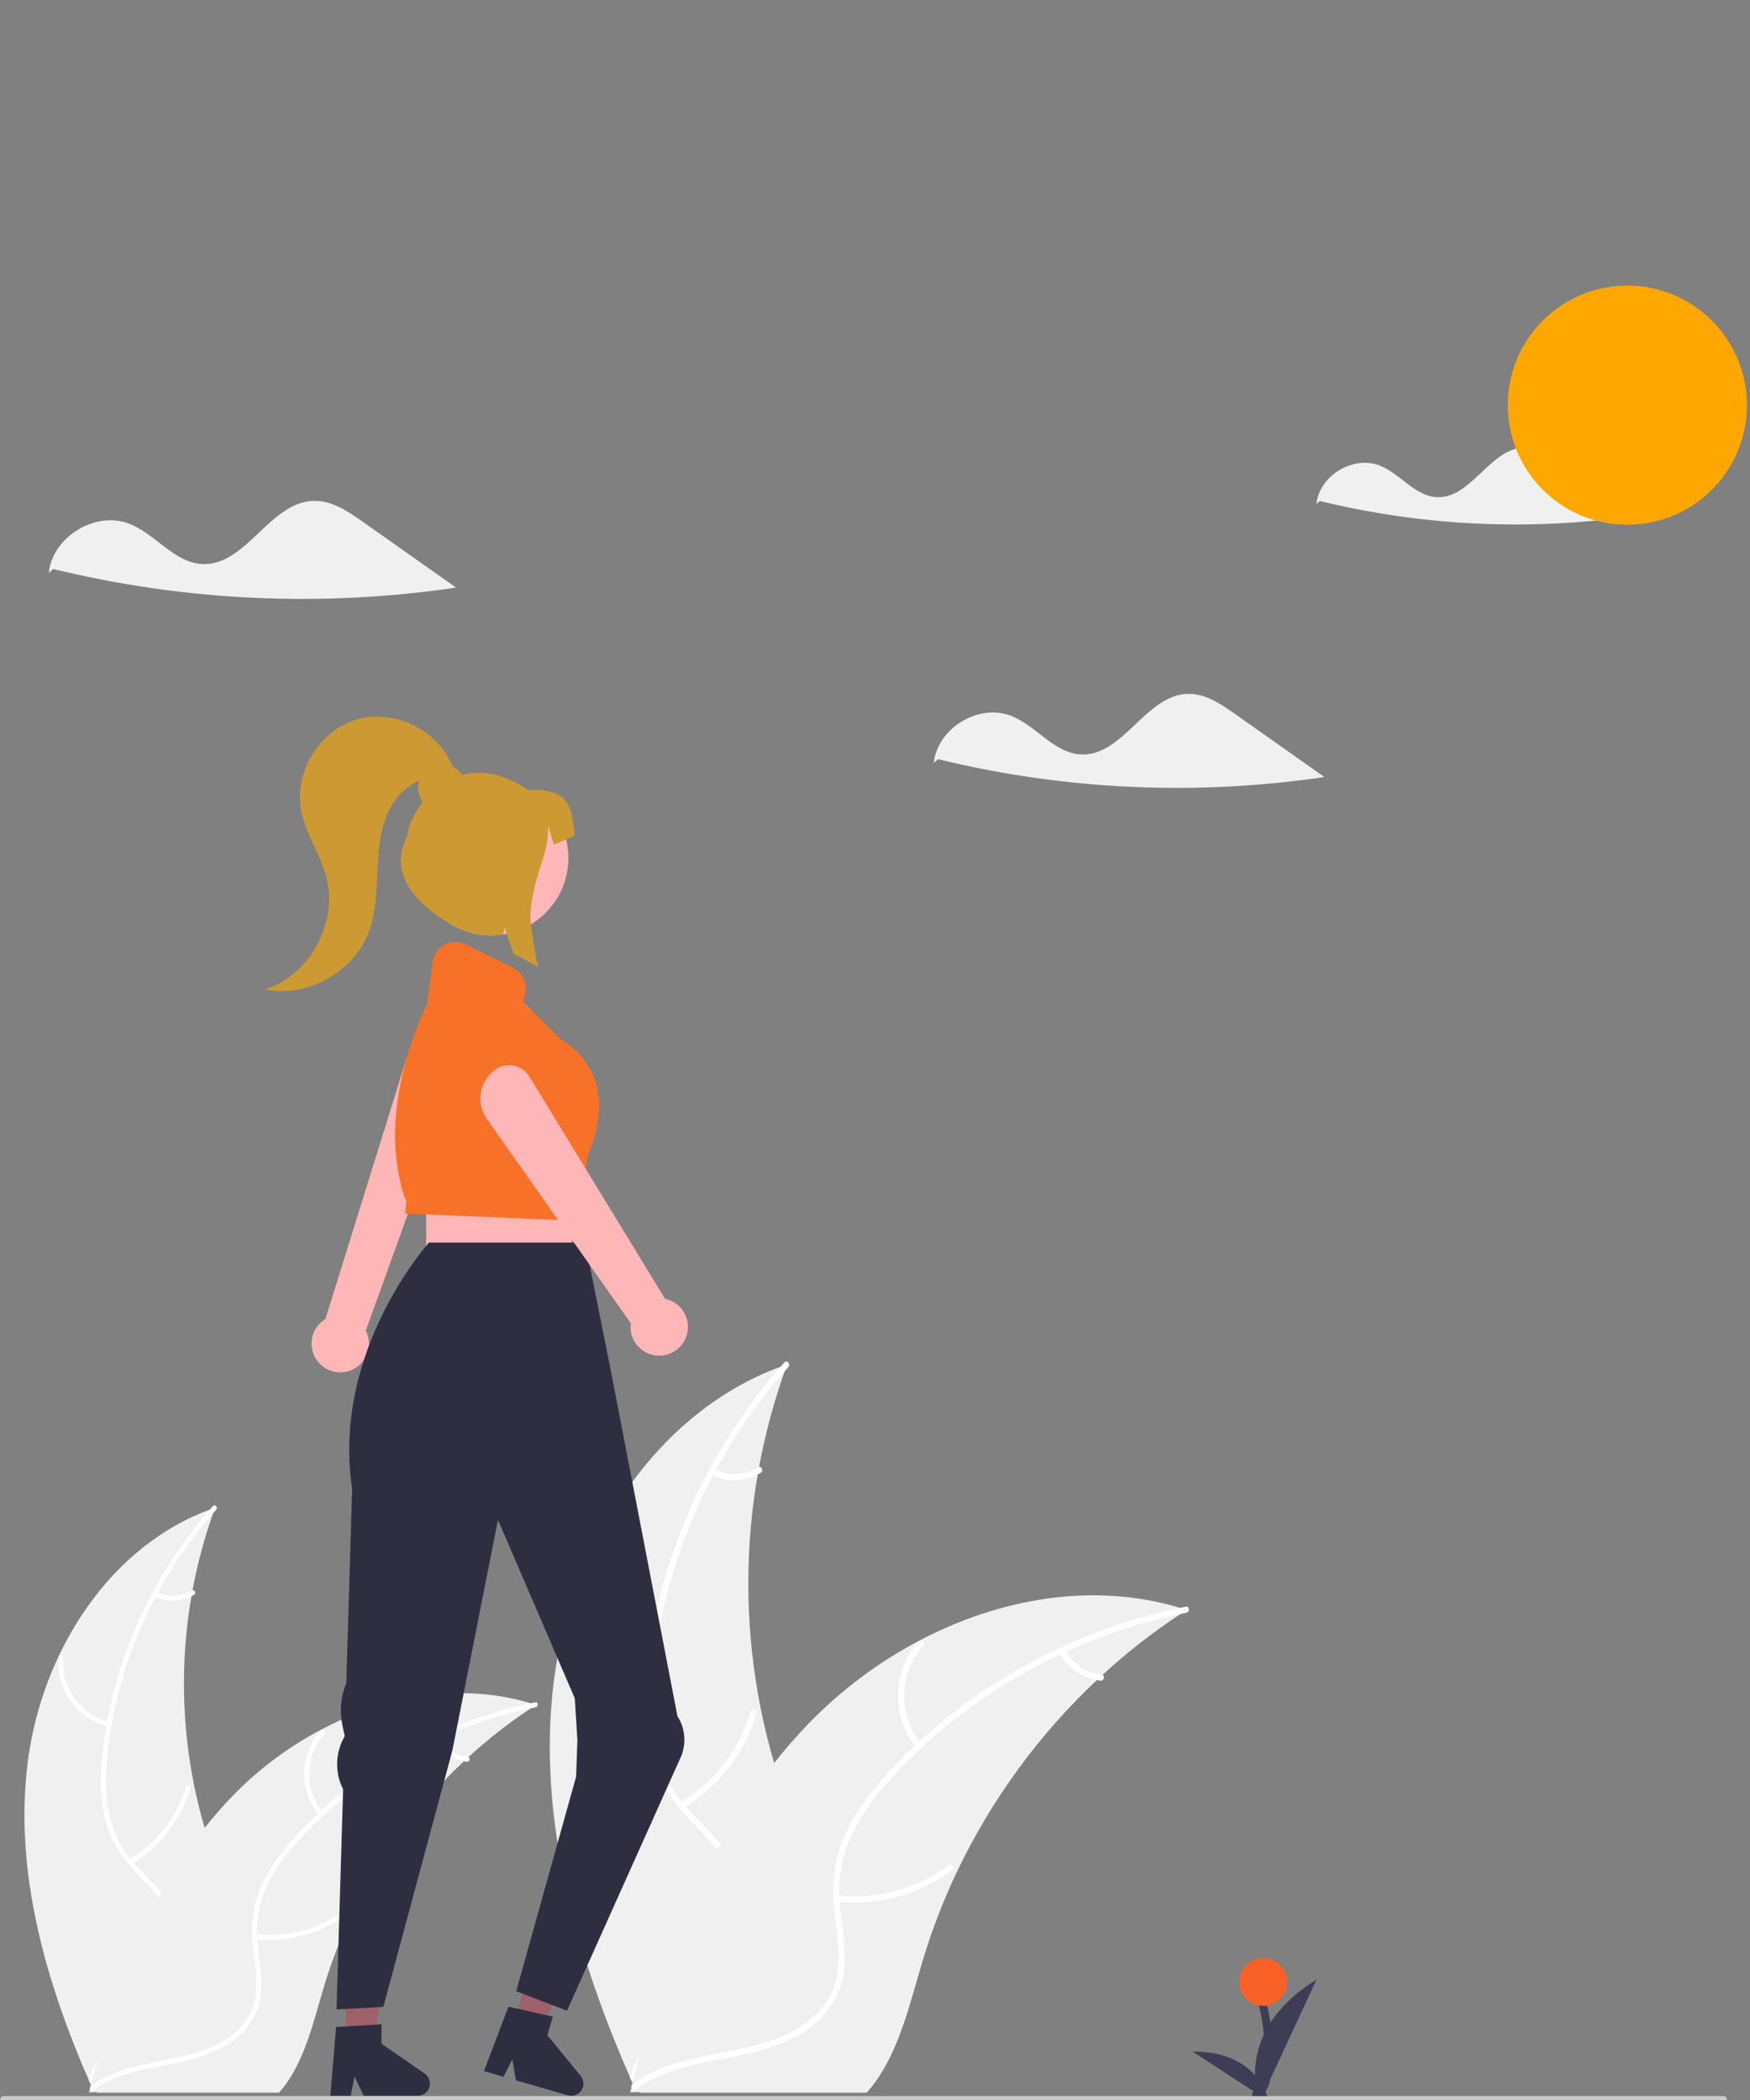 <?xml version="1.0" encoding="utf-8"?>
<!-- Generator: Adobe Illustrator 25.2.1, SVG Export Plug-In . SVG Version: 6.00 Build 0)  -->
<svg version="1.1" id="Layer_1" xmlns="http://www.w3.org/2000/svg" xmlns:xlink="http://www.w3.org/1999/xlink" x="0px" y="0px"
	 viewBox="0 0 1440 1728" style="enable-background:new 0 0 1440 1728;" xml:space="preserve">
<rect x="0" y="0" width="1440" height="1728" fill="#808080" stroke="none"/>
<style type="text/css">
	.st0{fill:#F0F0F0;}
	.st1{fill:#FFFFFF;}
	.st2{fill:#FFB6B6;}
	.st3{fill:#9E616A;}
	.st4{fill:#2F2E41;}
	.st5{fill:#F77128;}
	.st6{fill:#FFA701;}
	.st7{fill:#CC9933;}
	.st8{fill:#3F3D56;}
	.st9{fill:#F96126;}
	.st10{fill:#CACACA;}
</style>
<path class="st0" d="M1286.01,381.8c-9.58-6.76-20.05-13.81-31.77-13.53c-28.36,0.68-43.65,42.26-71.98,40.79
	c-18.07-0.93-30.06-19.29-46.88-25.94c-21.9-8.66-49.77,8.28-52.16,31.71l2.81-2.57c85.13,20.75,173.48,24.84,260.16,12.02
	C1326.13,410.13,1306.07,395.96,1286.01,381.8z"/>
<path class="st0" d="M22.74,1450.58c11.3-90.85,67.6-180.36,154.24-209.93c-34.17,93.51-34.16,196.09,0.02,289.59
	c13.31,36.01,31.87,74.68,19.35,110.98c-7.79,22.58-26.85,39.86-48.16,50.67c-21.31,10.8-44.96,15.95-68.31,21l-4.6,3.8
	C38.21,1632.99,11.44,1541.43,22.74,1450.58z"/>
<path class="st1" d="M177.84,1242.37c-50.46,56.53-81.82,127.53-89.63,202.9c-1.57,16.16-1.77,32.69,1.77,48.61
	c3.56,15.5,11.21,29.76,22.15,41.3c9.98,10.97,21.46,21.03,28.6,34.23c7.53,13.92,7.82,29.73,2.66,44.51
	c-6.31,18.09-18.73,32.83-31.39,46.82c-14.05,15.54-28.89,31.45-34.86,52.05c-0.72,2.5-4.55,1.23-3.83-1.27
	c10.39-35.84,45.18-56.19,61.77-88.47c7.74-15.06,10.99-32.55,3.73-48.45c-6.35-13.9-18.18-24.29-28.38-35.31
	c-10.71-11.57-18.93-24.26-23.16-39.58c-4.33-15.67-4.78-32.24-3.63-48.36c2.89-36.55,11.51-72.42,25.55-106.29
	c15.8-38.75,38.12-74.51,65.98-105.73C176.9,1237.42,179.55,1240.46,177.84,1242.37L177.84,1242.37z"/>
<path class="st1" d="M89.3,1420.86c-25.75-6.25-43.18-30.24-41.17-56.66c0.21-2.59,4.24-2.39,4.03,0.2
	c-1.92,24.61,14.39,46.95,38.41,52.63C93.09,1417.63,91.81,1421.46,89.3,1420.86z"/>
<path class="st1" d="M106.33,1530.3c22.52-13.45,39.14-34.89,46.56-60.04c0.73-2.49,4.56-1.23,3.83,1.27
	c-7.76,26.17-25.11,48.44-48.57,62.38C105.91,1535.23,104.11,1531.62,106.33,1530.3L106.33,1530.3z"/>
<path class="st1" d="M128.74,1310.15c9.3,4.42,20.21,3.87,29.02-1.47c2.22-1.35,4.02,2.26,1.81,3.6c-9.75,5.85-21.78,6.49-32.1,1.7
	c-1.03-0.38-1.59-1.49-1.28-2.55C126.54,1310.38,127.68,1309.81,128.74,1310.15L128.74,1310.15z"/>
<path class="st0" d="M441.08,1402.92c-1.36,0.89-2.72,1.77-4.09,2.69c-18.25,12-35.49,25.46-51.56,40.25
	c-1.26,1.12-2.52,2.28-3.75,3.44c-38.33,36.05-69.63,78.9-92.32,126.37c-9.01,18.9-16.57,38.46-22.61,58.5
	c-8.34,27.69-15.19,58.37-31.7,81.01c-1.7,2.38-3.54,4.66-5.52,6.81H80.28c-0.34-0.17-0.68-0.31-1.02-0.48l-5.96,0.27
	c0.24-1.06,0.51-2.15,0.75-3.2c0.14-0.61,0.31-1.23,0.44-1.84c0.1-0.41,0.2-0.82,0.27-1.19c0.03-0.14,0.07-0.27,0.1-0.37
	c0.07-0.37,0.17-0.72,0.24-1.06c1.5-6.1,3.04-12.19,4.63-18.29c0-0.03,0-0.03,0.03-0.07c12.23-46.42,28.44-92.22,51.08-134.1
	c0.68-1.26,1.36-2.55,2.11-3.81c10.31-18.82,22.15-36.77,35.38-53.67c7.28-9.23,15.02-18.08,23.19-26.53
	c21.16-21.78,45.61-40.1,72.47-54.28c53.53-28.26,115.51-39.09,172.72-21.83C438.18,1402,439.61,1402.45,441.08,1402.92z"/>
<path class="st1" d="M440.74,1404.82c-74.32,14.76-142.11,52.57-193.72,108.05c-10.99,11.95-21.09,25.03-27.86,39.88
	c-6.49,14.52-8.97,30.51-7.18,46.31c1.37,14.77,4.48,29.71,2.23,44.55c-2.37,15.64-11.66,28.44-24.67,37.14
	c-15.92,10.64-34.72,14.93-53.25,18.49c-20.57,3.95-42.01,7.72-59.18,20.57c-2.08,1.56-4.37-1.76-2.3-3.32
	c29.87-22.36,69.91-17.67,102.59-33.45c15.25-7.37,28.37-19.37,32.15-36.43c3.3-14.92,0.11-30.34-1.4-45.28
	c-1.59-15.69-0.51-30.77,5.34-45.54c5.98-15.12,15.59-28.62,26.22-40.8c24.31-27.44,52.79-50.89,84.39-69.49
	c35.95-21.42,75.29-36.54,116.34-44.7C442.97,1400.29,443.27,1404.32,440.74,1404.82L440.74,1404.82z"/>
<path class="st1" d="M262.59,1494.02c-16.8-20.5-16.27-50.14,1.24-70.03c1.72-1.94,4.82,0.64,3.1,2.59
	c-16.35,18.5-16.78,46.15-1.02,65.15C267.56,1493.72,264.23,1496.01,262.59,1494.02z"/>
<path class="st1" d="M210.3,1591.66c26.08,2.82,52.26-4.29,73.32-19.91c2.09-1.55,4.38,1.77,2.3,3.32
	c-21.95,16.22-49.21,23.56-76.34,20.56C206.99,1595.34,207.73,1591.37,210.3,1591.66L210.3,1591.66z"/>
<path class="st1" d="M360.73,1429.37c4.77,9.13,13.81,15.25,24.05,16.29c2.59,0.25,1.85,4.22-0.72,3.97
	c-11.31-1.2-21.29-7.93-26.65-17.97c-0.6-0.92-0.37-2.15,0.51-2.81C358.84,1428.24,360.09,1428.46,360.73,1429.37L360.73,1429.37z"
	/>
<path class="st0" d="M455.64,1384.07c14.07-113.11,84.17-224.56,192.04-261.37c-42.54,116.42-42.53,244.14,0.03,360.56
	c16.58,44.84,39.68,92.98,24.09,138.17c-9.7,28.12-33.43,49.63-59.96,63.08c-26.53,13.45-55.97,19.86-85.05,26.15l-5.72,4.73
	C474.91,1611.17,441.57,1497.18,455.64,1384.07z"/>
<path class="st1" d="M648.75,1124.85c-62.18,69.63-102.52,159.57-111.59,252.62c-1.96,20.12-2.2,40.69,2.2,60.52
	c4.43,19.29,13.96,37.05,27.57,51.42c12.43,13.65,26.72,26.18,35.61,42.62c9.37,17.33,9.73,37.01,3.32,55.42
	c-7.85,22.52-23.32,40.87-39.08,58.3c-17.49,19.34-35.97,39.16-43.41,64.81c-0.9,3.11-5.67,1.53-4.77-1.58
	c12.94-44.62,56.25-69.96,76.91-110.15c9.64-18.75,13.68-40.52,4.65-60.32c-7.9-17.31-22.63-30.24-35.33-43.96
	c-13.34-14.4-23.57-30.21-28.83-49.27c-5.39-19.51-5.96-40.14-4.52-60.22c3.6-45.51,14.33-90.17,31.8-132.34
	c19.67-48.24,47.46-92.76,82.14-131.64C647.57,1118.67,650.88,1122.46,648.75,1124.85L648.75,1124.85z"/>
<path class="st1" d="M538.51,1347.07c-32.06-7.78-53.76-37.65-51.26-70.55c0.26-3.22,5.27-2.98,5.02,0.25
	c-2.39,30.64,17.91,58.45,47.82,65.52C543.23,1343.05,541.64,1347.81,538.51,1347.07L538.51,1347.07z"/>
<path class="st1" d="M559.72,1483.32c28.04-16.74,48.73-43.43,57.96-74.76c0.91-3.1,5.68-1.53,4.77,1.58
	c-9.67,32.58-31.26,60.31-60.47,77.67C559.19,1489.46,556.95,1484.96,559.72,1483.32L559.72,1483.32z"/>
<path class="st1" d="M587.62,1209.23c11.58,5.5,25.16,4.82,36.13-1.83c2.76-1.69,5,2.81,2.26,4.49
	c-12.15,7.29-27.11,8.08-39.96,2.12c-1.29-0.47-1.99-1.86-1.6-3.17C584.89,1209.52,586.3,1208.81,587.62,1209.23z"/>
<path class="st0" d="M976.49,1324.74c-1.7,1.1-3.39,2.2-5.09,3.35c-22.72,14.94-44.19,31.7-64.19,50.11
	c-1.57,1.4-3.14,2.84-4.66,4.28c-47.72,44.88-86.69,98.23-114.94,157.34c-11.22,23.53-20.63,47.88-28.15,72.84
	c-10.39,34.47-18.91,72.67-39.47,100.86c-2.11,2.97-4.41,5.8-6.87,8.48H527.28c-0.42-0.21-0.85-0.38-1.27-0.59l-7.42,0.34
	c0.3-1.31,0.64-2.67,0.93-3.99c0.17-0.76,0.38-1.53,0.55-2.29c0.13-0.51,0.25-1.02,0.34-1.48c0.04-0.17,0.08-0.34,0.13-0.47
	c0.08-0.47,0.21-0.89,0.3-1.31c1.87-7.59,3.79-15.18,5.77-22.77c0-0.04,0-0.04,0.04-0.08c15.22-57.79,35.4-114.81,63.6-166.96
	c0.85-1.57,1.7-3.18,2.63-4.75c12.84-23.44,27.57-45.78,44.05-66.82c9.06-11.49,18.7-22.51,28.87-33.03
	c26.34-27.12,56.79-49.93,90.22-67.58c66.65-35.19,143.81-48.67,215.04-27.18C972.89,1323.59,974.67,1324.14,976.49,1324.74z"/>
<path class="st1" d="M976.07,1327.1c-91.57,18.16-177.93,65.69-241.19,134.52c-13.68,14.88-26.26,31.17-34.68,49.65
	c-8.08,18.08-11.16,37.98-8.94,57.66c1.7,18.39,5.57,36.99,2.78,55.47c-2.95,19.48-14.51,35.41-30.72,46.24
	c-19.83,13.25-43.23,18.59-66.3,23.02c-25.61,4.91-52.3,9.61-73.68,25.61c-2.59,1.94-5.45-2.19-2.86-4.13
	c37.19-27.84,87.04-22,127.73-41.65c18.99-9.17,35.32-24.12,40.03-45.36c4.11-18.58,0.14-37.77-1.75-56.37
	c-1.98-19.53-0.63-38.31,6.64-56.7c7.44-18.82,19.41-35.63,32.65-50.8c30.27-34.17,65.73-63.36,105.07-86.52
	c44.75-26.67,93.74-45.5,144.84-55.65C978.85,1321.46,979.22,1326.47,976.07,1327.1L976.07,1327.1z"/>
<path class="st1" d="M754.26,1438.16c-20.91-25.52-20.26-62.43,1.54-87.19c2.14-2.42,6,0.8,3.86,3.22
	c-20.35,23.03-20.89,57.45-1.27,81.11C760.45,1437.79,756.31,1440.63,754.26,1438.16L754.26,1438.16z"/>
<path class="st1" d="M689.16,1559.72c32.46,3.51,65.06-5.34,91.29-24.79c2.6-1.93,5.45,2.2,2.86,4.13
	c-27.33,20.19-61.27,29.33-95.05,25.6C685.05,1564.3,685.96,1559.36,689.16,1559.72L689.16,1559.72z"/>
<path class="st1" d="M876.46,1357.67c5.93,11.37,17.19,18.99,29.95,20.29c3.22,0.32,2.3,5.26-0.9,4.94
	c-14.08-1.49-26.51-9.87-33.18-22.37c-0.74-1.15-0.47-2.68,0.63-3.5C874.1,1356.25,875.66,1356.53,876.46,1357.67L876.46,1357.67z"
	/>
<path class="st2" d="M287.04,1128.14c12.4-3.82,19.35-16.97,15.53-29.37c-0.41-1.32-0.93-2.61-1.56-3.84l72.55-201.29l-38.79-23.48
	l-67,215.21c-11.18,6.73-14.79,21.24-8.06,32.42C265.32,1127.15,276.63,1131.43,287.04,1128.14L287.04,1128.14z"/>
<rect x="350.65" y="962.48" class="st2" width="119.99" height="119.99"/>
<polygon class="st3" points="284.57,1679.62 308.21,1679.62 319.46,1588.43 284.56,1588.44 "/>
<path class="st4" d="M349.47,1706.26l-35.54-24.54v-16.01l-4.02,0.24h-0.02l-25.3,1.53h-0.02l-8,0.46l-4.57,54.74l-0.13,1.82h16.77
	l0.33-1.82l2.67-14.02l6.8,14.02l0.87,1.82h44.48c2.05,0.02,4.06-0.62,5.73-1.82c2.68-1.85,4.28-4.9,4.26-8.16
	C353.78,1711.23,352.17,1708.15,349.47,1706.26z"/>
<polygon class="st3" points="422.83,1664.61 445.55,1671.15 481.56,1586.62 448.03,1576.98 "/>
<path class="st4" d="M477.83,1708.19l-27.38-33.41l4.44-15.39l-3.94-0.87h-0.02l-21.93-4.92l-2.82-0.63l-7.81-1.75l-20.16,53.03
	l16.09,4.66l7.28-14.41l2.97,17.34l10.15,2.91l27.62,7.96l5.01,1.44c2.91,0.82,6.03,0.29,8.51-1.44c1.87-1.3,3.24-3.21,3.87-5.4
	C480.61,1714.13,479.91,1710.73,477.83,1708.19z"/>
<path class="st2" d="M459.9,736.56c-8.95,16.43-24.69,28.08-43.01,31.84c-1.01,0.22-2.01,0.39-3.04,0.55
	c-34.75,5.43-67.33-18.34-72.76-53.09c-5.43-34.75,18.34-67.33,53.09-72.76s67.33,18.34,72.76,53.09
	C469.1,710.05,466.63,724.24,459.9,736.56z"/>
<path class="st4" d="M560.79,1444.45c4.06-10.7,2.81-22.69-3.36-32.33l-54.46-282.51l-21.43-107.13H352.97
	c0,0-80.35,88.92-63.21,202.48l-4.8,159.93c-4.55,10.97-5.67,23.06-3.22,34.68l1.91,9.05l-0.74,1.36c-7.12,13.18-7.33,29-0.58,42.37
	l-5.43,181.15l38.57-2.14l56.78-211.05l37.5-189.63l63.21,146.77l2.14,34.28l-1.04,30.22l-49.31,176.55l41.78,16.07L560.79,1444.45z
	"/>
<path class="st5" d="M460.97,854.84l-30.16-30.33l1.49-7.92c1.52-8.26-2.63-16.53-10.17-20.25l-39.25-19.29
	c-9.3-4.56-20.53-0.73-25.1,8.57c-0.9,1.83-1.49,3.8-1.76,5.82l-4.5,34.79c-0.39,0.74-1.88,3.7-4,8.44
	c-7.25,16.54-12.89,33.74-16.82,51.37c-2.11,9.45-3.65,19.01-4.59,28.65c-2.34,21.49-0.71,43.22,4.81,64.12
	c1.92,6.87,2.97,8.73,3.59,9.43c-0.47,3.07-0.78,6.17-0.92,9.27l-0.07,1.12l2.17,0.09l14.96,0.61l106.76,4.42l13.23,0.55l3.35,0.13
	l7.72-42.31l2.23-12.22C485.62,946.45,513.76,886.68,460.97,854.84z"/>
<path class="st2" d="M564.47,1100.4c4.75-12.07-1.18-25.71-13.26-30.46c-1.29-0.51-2.62-0.9-3.97-1.17L435.78,886.03
	c-6.04-9.91-19.27-12.52-28.62-5.64h0c-12.8,9.41-15.72,27.32-6.57,40.31l118.44,168.08c-1.72,12.93,7.37,24.81,20.3,26.53
	C550.14,1116.74,560.54,1110.58,564.47,1100.4z"/>
<circle class="st6" cx="1339.07" cy="333.4" r="98.4"/>
<path class="st0" d="M298.57,429.37c-12.2-8.61-25.55-17.6-40.49-17.24c-36.14,0.87-55.63,53.85-91.73,51.99
	c-23.02-1.19-38.31-24.58-59.75-33.06c-27.91-11.04-63.43,10.55-66.47,40.41l3.58-3.28c108.49,26.45,221.08,31.65,331.55,15.32
	C349.7,465.46,324.13,447.42,298.57,429.37z"/>
<path class="st0" d="M1016.22,587.46c-11.7-8.26-24.51-16.88-38.83-16.53c-34.66,0.83-53.35,51.64-87.97,49.86
	c-22.08-1.14-36.74-23.57-57.3-31.7c-26.77-10.59-60.83,10.12-63.75,38.76l3.44-3.15c104.05,25.37,212.02,30.35,317.97,14.69
	C1065.26,622.07,1040.74,604.76,1016.22,587.46z"/>
<path class="st7" d="M434.58,650.12c-20.84-14.33-39.19-16.52-54.27-12.45c-1.95-3.02-4.69-5.46-7.93-7.04
	c-11.76-29.62-47.54-47.42-78.24-38.77c-30.9,8.7-52.23,42.94-46.41,74.51c3.6,19.57,15.92,36.52,20.88,55.8
	c9.59,37.31-13.81,80.05-50.4,92.08c34.65,6.96,72.8-14.21,85.23-47.3c6.04-16.07,6.4-33.62,7.17-50.77
	c0.77-17.15,2.15-34.82,9.92-50.12c5.21-10.5,13.86-18.89,24.51-23.78c-1.94,5.99-0.87,12.54,2.86,17.6
	c-8.13,10.18-12.55,21.19-12.55,27.78c-16.88,30.86,7.26,57.36,38.12,74.24c12.31,6.77,26.52,9.25,40.39,7.04l1.29-5.51l1.75,4.96
	l5.84,16.64c6.74,3.26,13.41,6.83,20.03,10.72c-2.51-11.81-4.55-23.6-5.95-35.12c-1.94-15.69,4.82-39.04,9.69-53.24
	c3.02-8.75,4.57-17.94,4.59-27.2v-0.4l4.75,15.24l17.28-7.37C469.89,669.23,473.11,648.3,434.58,650.12z"/>
<path class="st8" d="M1040.05,1640.58l-6.41,1.46c4.33,14.06,6.64,28.66,6.86,43.37c0.17,7.33-0.25,14.67-1.25,21.93
	c-0.76,5.16-2.18,11.07-7.3,13.48c-3.82,1.8-0.49,7.45,3.31,5.66c5.77-2.72,8.58-8.8,9.84-14.76c1.44-7.67,2.1-15.47,1.98-23.27
	C1047.15,1672.25,1044.78,1656.1,1040.05,1640.58z"/>
<path id="b60e4ce1-288a-47b0-9166-e85164baad32-625_1_" class="st8" d="M1036.4,1730c0,0-23.46-57.74,46.91-101.04L1036.4,1730z"/>
<path id="fef604e2-08c9-431b-a72b-c19cbc53b460-626_1_" class="st8" d="M1043.89,1728.95c0,0-7.16-41.15-62.54-40.8L1043.89,1728.95
	z"/>
<circle class="st9" cx="1039.48" cy="1630.84" r="19.68"/>
<path class="st10" d="M1418.31,1730H2.83c-1.44-0.01-2.6-1.18-2.59-2.62c0.01-1.43,1.16-2.58,2.59-2.59h1415.49
	c1.44,0.01,2.6,1.18,2.59,2.62C1420.9,1728.84,1419.74,1729.99,1418.31,1730z"/>
</svg>
